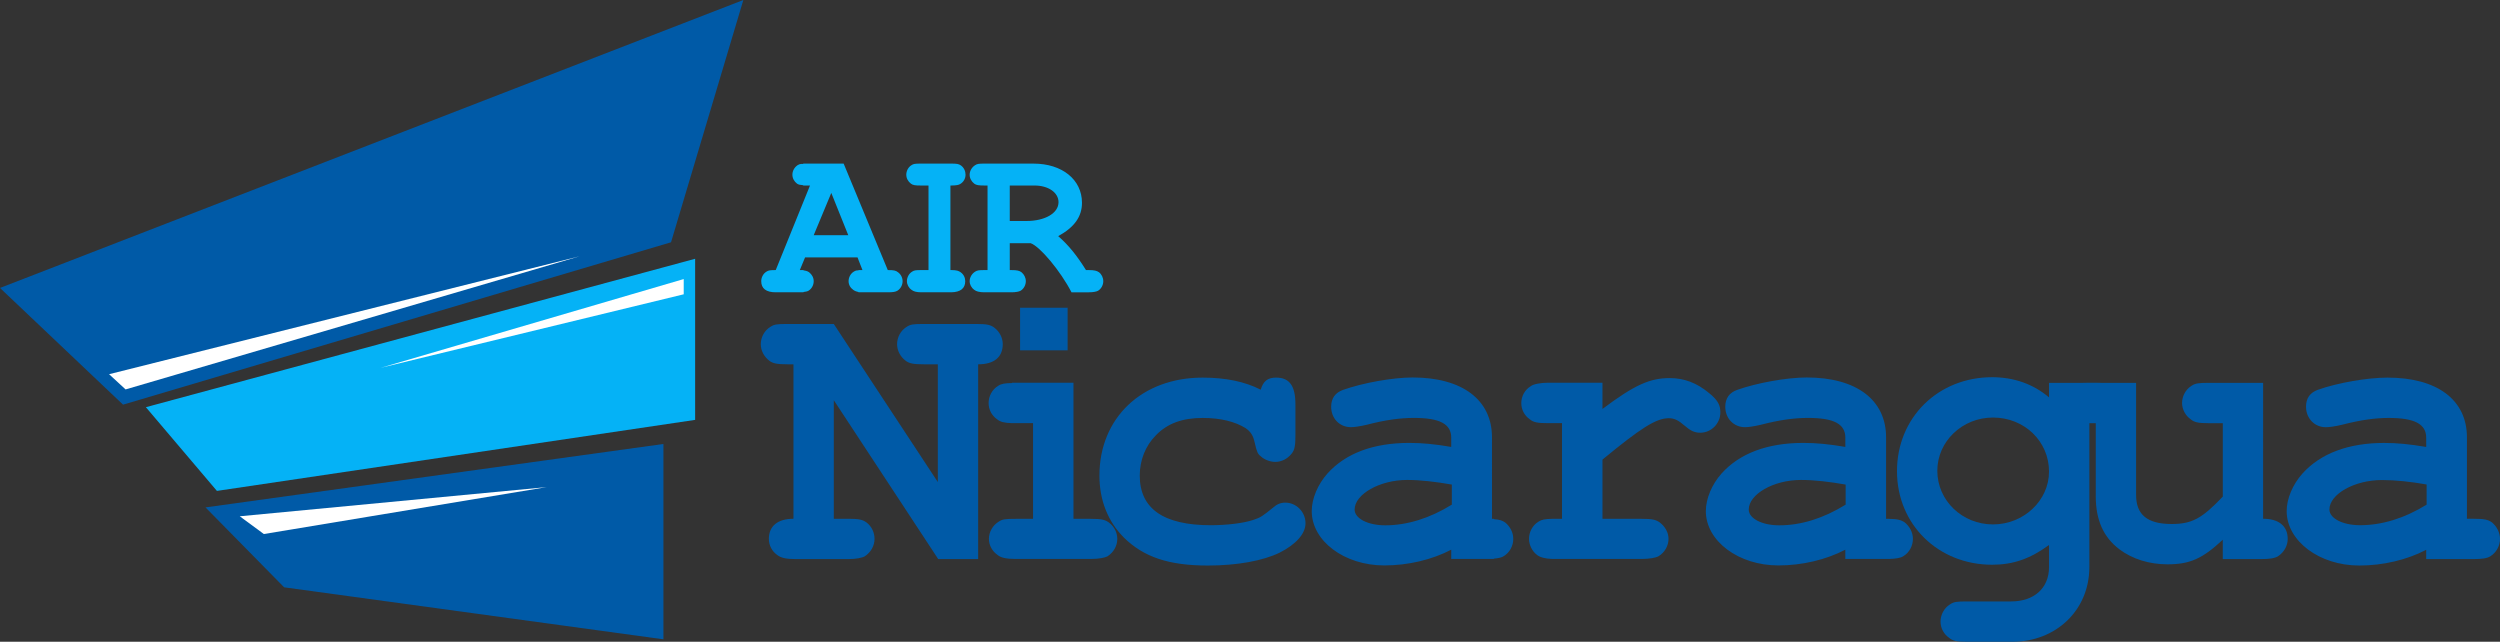 <svg xmlns="http://www.w3.org/2000/svg" width="400" height="102.681"><rect width="100%" height="100%" fill="#333333" stroke="none"/><path d="M133.405 64.03l16.71 25.424h6.39V58.29c2.58 0 3.935-1.163 3.935-3.228 0-1.032-.516-2-1.355-2.645-.645-.452-1.16-.58-2.903-.58h-8.388c-1.678 0-2.13.064-2.71.45-.968.582-1.55 1.678-1.55 2.775 0 1.033.517 2 1.356 2.646.58.452 1.29.58 2.904.58h2.258V77.13l-16.647-25.294h-7.42c-1.678 0-2.13.065-2.71.452-.97.58-1.55 1.677-1.55 2.774 0 1.033.517 2 1.356 2.646.58.452 1.29.58 2.904.58h.968v24.713c-2.516 0-3.936 1.163-3.936 3.228 0 1.032.516 2 1.355 2.58.582.452 1.42.646 2.97.646h8.323c1.29 0 2.258-.194 2.71-.452.968-.645 1.55-1.677 1.55-2.774 0-1.033-.453-2-1.292-2.646-.644-.452-1.225-.58-2.967-.58h-2.258V64.03M163.213 49.237v6.814h7.605v-6.813h-7.605z" style="line-height:125%;-inkscape-font-specification:Nimbus Mono L Bold" font-size="32.667" font-weight="bold" letter-spacing="0" word-spacing="0" fill="#005aa7" font-family="Nimbus Mono L"/><path d="M161.93 61.236v.05c-1.145.02-1.732.116-2.223.444-.968.58-1.53 1.668-1.53 2.765 0 1.032.494 1.987 1.333 2.568.504.448 1.2.608 2.42.642H165.286v15.308h-2.765c-1.678 0-2.135.057-2.716.444-.968.58-1.58 1.668-1.58 2.765 0 1.033.544 1.987 1.382 2.568.517.452 1.43.642 2.914.642h12c1.29 0 2.263-.186 2.715-.445.968-.645 1.53-1.668 1.53-2.765 0-1.032-.494-1.972-1.332-2.617-.646-.452-1.172-.592-2.914-.592H171.757V61.236h-9.827z" style="line-height:125%;-inkscape-font-specification:Nimbus Mono L Bold" font-size="32.667" font-weight="bold" letter-spacing="0" word-spacing="0" fill="#005aa7" font-family="Nimbus Mono L"/><path d="M207.267 64.677c0-2.97-.968-4.26-3.097-4.26-1.355 0-2.065.582-2.452 1.937-2.516-1.29-5.614-1.936-9.29-1.936-9.745 0-16.52 6.452-16.52 15.68 0 3.935 1.355 7.355 3.936 9.936 3.162 3.097 7.163 4.452 13.42 4.452 4.712 0 8.84-.774 11.487-2.065 2.646-1.354 4.13-3.03 4.13-4.71 0-1.805-1.484-3.29-3.226-3.29-.774 0-1.355.26-1.936.775-1.677 1.355-2 1.613-3.226 2-1.548.516-4.194.84-6.775.84-7.55 0-11.356-2.647-11.356-7.938 0-2.452.904-4.774 2.582-6.452 1.806-1.87 4.194-2.775 7.485-2.775 2.84 0 5.162.58 6.84 1.613.838.58 1.225 1.162 1.483 2.323.323 1.42.452 1.807.968 2.194.516.516 1.484.903 2.323.903 1.033 0 2-.516 2.646-1.355.452-.58.58-1.225.58-2.903v-4.968M226.024 60.396c-3.226 0-8.013.88-11.11 1.976-1.29.45-1.926 1.36-1.926 2.716 0 1.87 1.354 3.26 3.16 3.26.58 0 1.47-.138 2.568-.396 2.968-.775 5.376-1.087 7.506-1.087 4.13 0 5.975.967 5.975 3.16v1.482c-2.646-.452-4.65-.642-6.716-.642-5.742 0-10.18 1.662-13.085 4.89-1.548 1.74-2.518 4.023-2.518 6.023 0 4.775 5.216 8.69 11.604 8.69 3.808 0 7.62-.904 10.717-2.518v1.482h6.814v-.05c.7-.06 1.285-.183 1.58-.395.97-.58 1.532-1.668 1.532-2.765 0-1.032-.51-1.972-1.284-2.617-.472-.33-.943-.48-1.827-.543-.003 0 .005-.05 0-.05h-.295V69.976c0-6-4.754-9.58-12.69-9.58zm-.89 16.395c2.195 0 4.58.29 7.16.74v3.21c-3.547 2.195-7.18 3.31-10.665 3.31-2.775 0-4.89-1.1-4.89-2.52 0-2.45 4.008-4.74 8.395-4.74zM267.158 60.495c-3.162 0-5.603 1.067-10.765 4.938v-4.197h-8.74c-1.097 0-2.33.22-2.716.543-.968.58-1.53 1.618-1.53 2.715 0 1.032.493 1.987 1.332 2.568.58.516 1.3.642 2.913.642h2.27v15.307h-1.578c-1.125.022-1.685.12-2.173.445-.967.58-1.53 1.668-1.53 2.765 0 .968.51 1.987 1.284 2.568.5.39 1.274.594 2.42.642.085.003.157-.002.247 0H262.617c1.355 0 2.313-.187 2.765-.445.968-.58 1.58-1.668 1.58-2.765 0-1.032-.544-1.972-1.383-2.617-.645-.452-1.156-.593-2.962-.593h-6.22v-9.48c6.13-5.033 8.55-6.617 10.615-6.617.903 0 1.55.346 2.518 1.185.968.84 1.615 1.135 2.518 1.135 1.742 0 3.21-1.452 3.21-3.26 0-1.16-.423-1.963-1.778-3.06-2-1.678-4.062-2.42-6.32-2.42zM289.082 60.396c-3.226 0-8.013.88-11.11 1.976-1.29.45-1.926 1.36-1.926 2.716 0 1.87 1.354 3.26 3.16 3.26.58 0 1.47-.138 2.568-.396 2.968-.775 5.376-1.087 7.506-1.087 4.13 0 5.975.967 5.975 3.16v1.482c-2.646-.452-4.65-.642-6.716-.642-5.744 0-10.183 1.662-13.087 4.89-1.548 1.74-2.518 4.023-2.518 6.023 0 4.775 5.216 8.69 11.604 8.69 3.806 0 7.617-.904 10.715-2.518v1.482h6.963c1.103-.028 1.922-.16 2.32-.445.968-.58 1.53-1.668 1.53-2.765 0-1.032-.51-1.972-1.283-2.617-.586-.41-1.17-.57-2.568-.593H301.773V69.976c0-6-4.754-9.58-12.69-9.58zm-.938 16.395c2.194 0 4.58.29 7.16.74v3.21c-3.55 2.195-7.132 3.31-10.617 3.31-2.774 0-4.888-1.1-4.888-2.52 0-2.45 3.956-4.74 8.344-4.74z" style="line-height:125%;-inkscape-font-specification:Nimbus Mono L Bold" font-size="32.667" font-weight="bold" letter-spacing="0" word-spacing="0" fill="#005aa7" font-family="Nimbus Mono L"/><path d="M327.843 63.58c-2.516-2.13-5.613-3.227-9.098-3.227-8.646 0-15.227 6.453-15.227 15.035 0 8.517 6.58 14.97 15.227 14.97 3.356 0 6.13-.97 9.098-3.162v3.548c0 3.356-2.387 5.485-6.065 5.485h-7.033c-1.678 0-2.13.063-2.71.45-.968.58-1.55 1.678-1.55 2.775 0 1.033.517 2 1.356 2.58.582.517 1.292.646 2.905.646h7.227c7.033 0 12.324-5.096 12.324-11.936V67.71h1.032c1.484 0 2.194-.13 2.71-.453.968-.58 1.55-1.677 1.55-2.774 0-1.032-.517-2-1.292-2.646-.645-.45-1.226-.58-2.968-.58h-7.485v2.323m-8.97 3.226c5.034 0 8.97 3.807 8.97 8.646 0 4.646-4.065 8.453-8.97 8.453-4.902 0-8.903-3.807-8.903-8.582 0-4.71 4-8.517 8.904-8.517" style="line-height:125%;-inkscape-font-specification:Nimbus Mono L Bold" font-size="32.667" font-weight="bold" letter-spacing="0" word-spacing="0" fill="#005aa7" font-family="Nimbus Mono L"/><path d="M362.1 61.257h-8.712c-1.548 0-2.13.064-2.71.45-.968.582-1.548 1.68-1.548 2.776 0 .968.516 2 1.355 2.58.58.517 1.29.646 2.903.646h2.26v11.743c-3.357 3.548-4.97 4.387-8.196 4.387-3.87 0-5.678-1.484-5.678-4.646V61.257h-7.485c-1.614 0-2.13.064-2.71.45-.97.582-1.55 1.68-1.55 2.776 0 1.87 1.614 3.355 3.55 3.226l.71-.065h1.032v11.743c0 3.807 1.226 6.582 3.807 8.517 2.063 1.55 4.773 2.388 7.677 2.388 3.55 0 5.613-.904 8.84-3.936v3.097h6.13c1.354 0 2.193-.13 2.71-.452.967-.645 1.548-1.677 1.548-2.774 0-2.065-1.42-3.227-3.936-3.227V61.258M388.192 89.454h7.55c1.354 0 2.258-.13 2.71-.452.967-.58 1.548-1.677 1.548-2.774 0-1.033-.516-2-1.29-2.646-.646-.452-1.226-.58-2.97-.58h-1.03V69.967c0-6-4.776-9.55-12.712-9.55-3.227 0-8 .84-11.098 1.936-1.29.45-1.936 1.355-1.936 2.71 0 1.87 1.355 3.29 3.16 3.29.582 0 1.486-.13 2.582-.387 2.97-.774 5.356-1.097 7.485-1.097 4.13 0 6.002.968 6.002 3.162v1.484c-2.645-.452-4.646-.645-6.71-.645-5.743 0-10.195 1.678-13.1 4.905-1.548 1.742-2.515 4-2.515 6 0 4.775 5.226 8.71 11.614 8.71 3.808 0 7.615-.902 10.712-2.515v1.484m.065-8.71c-3.55 2.193-7.163 3.29-10.647 3.29-2.774 0-4.904-1.097-4.904-2.517 0-2.452 4-4.71 8.388-4.71 2.194 0 4.582.258 7.163.71v3.226" style="line-height:125%;-inkscape-font-specification:Nimbus Mono L Bold" font-size="32.667" font-weight="bold" letter-spacing="0" word-spacing="0" fill="#005aa7" font-family="Nimbus Mono L"/><path d="M128.513 26.176v.05c-.117 0-.27-.013-.346 0-.22.035-.384.09-.543.197-.53.353-.84.93-.84 1.53 0 .565.283 1.08.742 1.433.24.17.56.213.987.247v.05h1.087l-5.482 13.53c-.882 0-1.164.035-1.48.246-.53.317-.84.93-.84 1.53 0 1.164.768 1.778 2.32 1.778h4.445v-.05c.33-.035.618-.09.79-.197.53-.317.84-.93.84-1.53 0-.565-.283-1.08-.742-1.432-.232-.163-.5-.25-.887-.296v-.05h-.593l.84-2.024h8.394l.79 2.024h-.642v.05c-.083 0-.193-.01-.247 0-.216.035-.335.09-.494.197-.528.317-.838.93-.838 1.53 0 .565.282 1.065.74 1.383.198.153.483.28.84.345v.05h4.74c.74 0 1.2-.07 1.482-.247.53-.317.84-.93.84-1.53 0-.565-.283-1.114-.74-1.432-.354-.282-.643-.346-1.63-.346l-7.062-17.036h-6.47zm4.494 4.69l2.716 6.766h-5.53l2.814-6.765zM147.326 26.176c-.917 0-1.163.036-1.48.247-.53.318-.84.93-.84 1.53 0 .565.282 1.08.74 1.433.318.247.698.296 1.58.296H148.56v13.53h-1.135c-.917 0-1.164.036-1.48.247-.53.317-.84.93-.84 1.53 0 .53.28 1.065.74 1.383.318.247.733.395 1.58.395h4.79c1.48-.03 2.222-.64 2.222-1.778 0-.565-.247-1.08-.74-1.432-.328-.23-.634-.332-1.433-.346h-.197v-13.53h.197c.728-.007 1.116-.08 1.383-.247.53-.317.84-.88.84-1.48 0-.566-.247-1.13-.74-1.482-.337-.236-.635-.292-1.483-.297h-4.938zM157.513 26.176c-.918 0-1.164.036-1.482.247-.528.318-.888.93-.888 1.53 0 .565.282 1.08.74 1.433.32.247.75.296 1.63.296h.494v13.53h-.493c-.847 0-1.164.036-1.482.247-.528.317-.888.93-.888 1.53 0 .53.282 1.065.74 1.383.283.247.82.395 1.63.395h4.297c.704 0 1.233-.106 1.48-.247.53-.317.84-.93.84-1.53 0-.565-.268-1.08-.692-1.432-.353-.247-.677-.346-1.63-.346h-.246v-4.296h3.358c1.48.53 4.754 4.43 6.518 7.852h2.765c.706 0 1.234-.106 1.48-.247.53-.317.84-.93.84-1.53 0-.565-.267-1.114-.69-1.432-.353-.247-.748-.346-1.63-.346h-.444c-1.483-2.364-2.787-3.985-4.446-5.43 2.576-1.413 3.803-3.112 3.803-5.334 0-3.705-3.166-6.272-7.753-6.272h-7.85zm4.05 3.506h3.95c2.257 0 3.85 1.15 3.85 2.667 0 1.763-2.17 3.01-5.135 3.01h-2.666v-5.678z" style="line-height:125%;-inkscape-font-specification:Nimbus Mono L Bold" font-size="17.862" font-weight="bold" letter-spacing="0" word-spacing="0" fill="#05b2f6" font-family="Nimbus Mono L"/><path d="M32.88 81.184L45.462 93.97l60.685 8.32V71.037z" fill="#005aa7"/><path d="M38.36 82.604l3.856 2.842 45.26-7.51z" fill="#fff"/><path d="M23.34 65.15l11.366 13.395 76.516-11.365V41.404z" fill="#05b2f6"/><path d="M109.395 44.65v2.437l-48.507 11.77z" fill="#fff"/><path d="M0 46.072l19.687 18.672 87.678-25.98L118.935 0z" fill="#005aa7"/><path d="M17.454 59.873l2.64 2.435 72.658-21.31z" fill="#fff"/></svg>